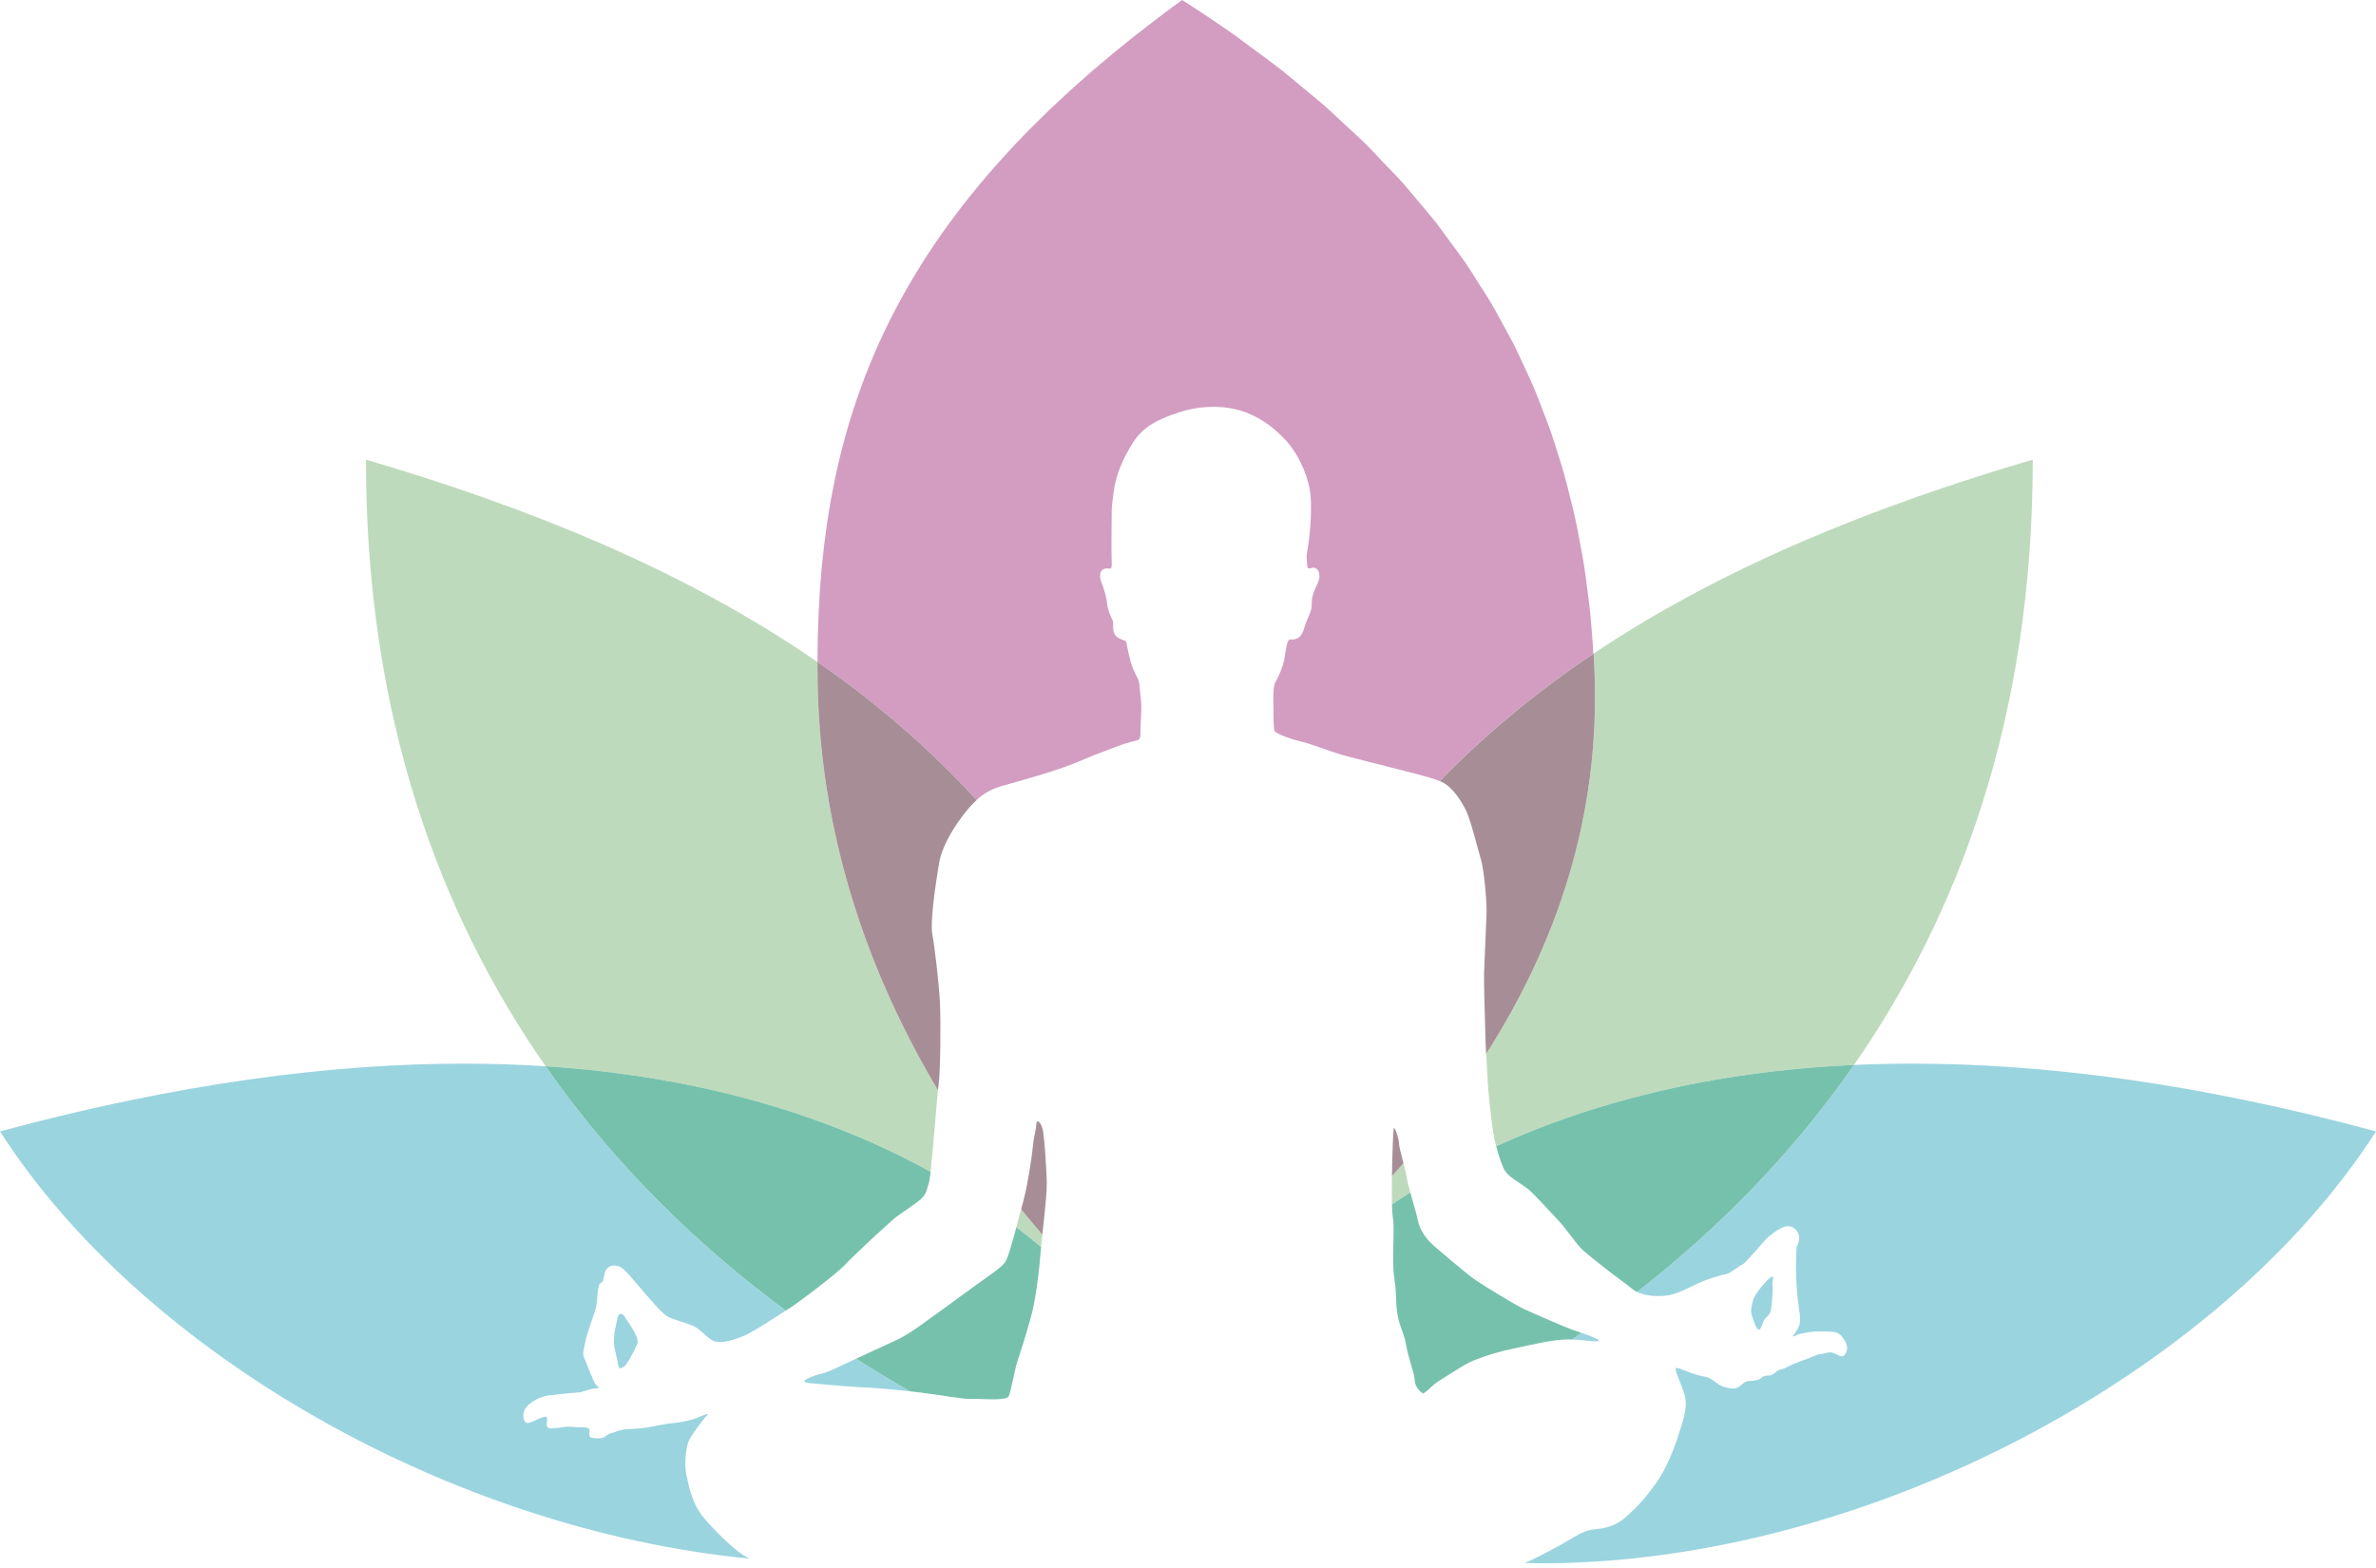 <?xml version="1.0" encoding="UTF-8" standalone="no"?>
<!DOCTYPE svg PUBLIC "-//W3C//DTD SVG 1.1//EN" "http://www.w3.org/Graphics/SVG/1.1/DTD/svg11.dtd">
<svg width="200px" height="132px" viewBox="0 0 200 132" version="1.1" xmlns="http://www.w3.org/2000/svg" xmlns:xlink="http://www.w3.org/1999/xlink" xml:space="preserve" xmlns:serif="http://www.serif.com/" style="fill-rule:evenodd;clip-rule:evenodd;stroke-linejoin:round;stroke-miterlimit:1.414;">
  <path d="M82.212,67.35c0.537,-0.503 1.171,-0.928 2.281,-1.229c1.529,-0.417 3.785,-1.076 4.907,-1.48c1.125,-0.388 1.947,-0.765 2.596,-1.031c0.538,-0.217 1.367,-0.514 2.19,-0.828c0.829,-0.311 1.156,-0.362 1.524,-0.454c0.371,-0.088 0.276,-0.585 0.29,-1.018c0.007,-0.439 0.096,-1.391 0.064,-2.029c-0.034,-0.638 -0.138,-1.339 -0.159,-1.707c-0.02,-0.371 -0.307,-0.694 -0.586,-1.42c-0.266,-0.726 -0.473,-1.892 -0.509,-2.091c-0.049,-0.204 -0.587,-0.174 -0.904,-0.559c-0.324,-0.386 -0.155,-1.069 -0.233,-1.238c-0.074,-0.166 -0.448,-0.918 -0.473,-1.391c-0.029,-0.469 -0.227,-1.133 -0.354,-1.496c-0.124,-0.366 -0.307,-0.692 -0.226,-1.093c0.078,-0.418 0.476,-0.473 0.725,-0.418c0.236,0.056 0.256,-0.106 0.226,-0.782c-0.033,-0.673 0.01,-4.243 0.01,-4.243c0.18,-1.8 0.253,-3.045 1.702,-5.449c0.872,-1.442 2.087,-2.059 3.958,-2.683c1.477,-0.49 2.871,-0.504 3.795,-0.418c2.448,0.248 4.093,1.611 5.125,2.699c1.038,1.092 1.793,2.702 2.076,4.14c0.276,1.432 0.011,4.074 -0.148,4.926c-0.16,0.848 -0.083,1.076 -0.055,1.552c0.016,0.465 0.41,0.106 0.651,0.199c0.238,0.09 0.387,0.316 0.376,0.757c-0.017,0.433 -0.335,0.854 -0.503,1.372c-0.173,0.51 -0.128,0.679 -0.145,1.084c-0.011,0.401 -0.314,0.992 -0.435,1.271c-0.117,0.271 -0.258,1.021 -0.572,1.311c-0.321,0.28 -0.669,0.231 -0.87,0.242c-0.2,0.013 -0.347,1.098 -0.421,1.607c-0.075,0.507 -0.434,1.435 -0.679,1.821c-0.252,0.386 -0.252,1.025 -0.252,1.664c0,0.637 0.014,2.183 0.066,2.523c0.051,0.331 1.724,0.85 2.445,1.016c0.717,0.171 2.4,0.819 3.183,1.047c0.793,0.231 2.739,0.704 4.135,1.066c1.304,0.339 3.246,0.789 4.173,1.167c3.936,-4.044 8.275,-7.603 12.934,-10.725c-0.024,-0.482 -0.059,-0.963 -0.097,-1.441c-0.051,-0.644 -0.097,-1.289 -0.162,-1.931c-0.07,-0.69 -0.159,-1.376 -0.249,-2.059c-0.082,-0.622 -0.156,-1.249 -0.252,-1.866c-0.11,-0.694 -0.238,-1.376 -0.369,-2.062c-0.11,-0.6 -0.221,-1.202 -0.348,-1.801c-0.145,-0.687 -0.32,-1.363 -0.49,-2.045c-0.144,-0.583 -0.282,-1.167 -0.444,-1.749c-0.187,-0.682 -0.411,-1.355 -0.621,-2.028c-0.179,-0.566 -0.349,-1.135 -0.545,-1.697c-0.231,-0.672 -0.497,-1.338 -0.759,-2.007c-0.214,-0.548 -0.414,-1.102 -0.645,-1.649c-0.279,-0.662 -0.593,-1.314 -0.897,-1.972c-0.254,-0.538 -0.489,-1.081 -0.758,-1.614c-0.328,-0.649 -0.69,-1.284 -1.042,-1.925c-0.293,-0.531 -0.565,-1.066 -0.879,-1.594c-0.359,-0.604 -0.748,-1.195 -1.135,-1.795c-0.352,-0.554 -0.686,-1.115 -1.062,-1.666c-0.414,-0.596 -0.859,-1.182 -1.297,-1.771c-0.393,-0.539 -0.769,-1.081 -1.186,-1.611c-0.473,-0.6 -0.98,-1.188 -1.483,-1.781c-0.431,-0.509 -0.839,-1.026 -1.287,-1.531c-0.538,-0.6 -1.124,-1.19 -1.694,-1.782c-0.462,-0.487 -0.9,-0.976 -1.386,-1.457c-0.614,-0.606 -1.276,-1.2 -1.921,-1.797c-0.489,-0.453 -0.955,-0.915 -1.469,-1.364c-0.714,-0.631 -1.487,-1.248 -2.238,-1.869c-0.493,-0.404 -0.959,-0.817 -1.472,-1.219c-0.87,-0.684 -1.801,-1.357 -2.721,-2.032c-0.445,-0.325 -0.863,-0.656 -1.321,-0.982c-1.404,-0.99 -2.867,-1.97 -4.386,-2.935c-1.295,0.94 -2.529,1.878 -3.725,2.816c-0.148,0.116 -0.3,0.233 -0.451,0.352c-1.116,0.887 -2.189,1.775 -3.22,2.663c-0.185,0.159 -0.37,0.314 -0.55,0.474c-1,0.873 -1.964,1.747 -2.885,2.623c-0.164,0.155 -0.323,0.31 -0.489,0.469c-0.92,0.888 -1.814,1.779 -2.655,2.672c-0.099,0.101 -0.19,0.204 -0.287,0.308c-0.935,1.003 -1.832,2.007 -2.671,3.014c-0.068,0.079 -0.132,0.159 -0.195,0.238c-0.856,1.028 -1.663,2.059 -2.416,3.09c-0.041,0.052 -0.074,0.104 -0.112,0.152c-0.77,1.062 -1.5,2.126 -2.175,3.192c-0.008,0.015 -0.019,0.029 -0.026,0.044c-0.674,1.069 -1.305,2.144 -1.892,3.22c-0.017,0.038 -0.04,0.072 -0.057,0.108c-0.643,1.185 -1.231,2.383 -1.769,3.579c-0.014,0.03 -0.028,0.062 -0.042,0.093c-0.519,1.169 -0.996,2.344 -1.427,3.524c-0.024,0.076 -0.052,0.155 -0.081,0.235c-0.409,1.134 -0.777,2.283 -1.106,3.428c-0.03,0.107 -0.055,0.218 -0.088,0.325c-0.313,1.125 -0.596,2.255 -0.84,3.392c-0.024,0.123 -0.053,0.251 -0.077,0.377c-0.234,1.123 -0.438,2.252 -0.611,3.392c-0.022,0.136 -0.04,0.274 -0.061,0.412c-0.165,1.134 -0.303,2.276 -0.413,3.428c-0.011,0.135 -0.024,0.273 -0.039,0.41c-0.106,1.159 -0.18,2.327 -0.232,3.501c-0.007,0.128 -0.014,0.259 -0.019,0.39c-0.052,1.197 -0.078,2.4 -0.081,3.616c-0.004,0.064 -0.004,0.129 -0.004,0.192c4.872,3.361 9.37,7.216 13.403,11.621Z" style="fill:#d29dc1;fill-rule:nonzero;" />
  <path d="M118.139,97.925c-0.317,0.362 -0.648,0.725 -0.972,1.083c-0.011,0.859 -0.015,1.71 0.003,2.38c0.503,-0.335 1.018,-0.673 1.546,-1c-0.153,-0.531 -0.27,-0.99 -0.3,-1.239c-0.035,-0.265 -0.153,-0.737 -0.277,-1.224Z" style="fill:#bedabc;fill-rule:nonzero;" />
  <path d="M125.099,88.72c0.048,0.935 0.11,1.973 0.141,2.483c0.042,0.839 0.293,3.087 0.452,4.156c0.055,0.345 0.148,0.745 0.249,1.139c7.874,-3.604 17.786,-6.281 30.116,-6.846c8.809,-12.675 15.068,-29.303 15.048,-50.959c-13.014,3.828 -25.857,8.886 -36.959,16.324c0.02,0.415 0.042,0.838 0.066,1.255c0.541,12.455 -3.215,23.223 -9.113,32.448Z" style="fill:#bedabc;fill-rule:nonzero;" />
  <path d="M118.139,97.925c-0.168,-0.648 -0.355,-1.335 -0.372,-1.611c-0.024,-0.5 -0.376,-1.572 -0.452,-1.297c-0.042,0.152 -0.121,2.097 -0.148,3.991c0.324,-0.358 0.655,-0.721 0.972,-1.083Z" style="fill:#a78e96;fill-rule:nonzero;" />
  <path d="M121.188,65.758c0.072,0.029 0.145,0.059 0.203,0.086c0.832,0.395 1.597,1.53 2.008,2.385c0.417,0.857 0.976,3.188 1.265,4.15c0.289,0.959 0.493,3.743 0.469,4.453c-0.031,0.707 -0.176,4.352 -0.214,5.094c-0.024,0.745 0.093,4.373 0.114,5.284c0.003,0.352 0.031,0.911 0.065,1.511c5.898,-9.226 9.654,-19.993 9.113,-32.448c-0.025,-0.418 -0.045,-0.841 -0.067,-1.256c-0.01,0.005 -0.014,0.011 -0.024,0.016c-4.658,3.122 -8.997,6.681 -12.932,10.725Z" style="fill:#a78e96;fill-rule:nonzero;" />
  <path d="M78.953,91.779c-5.598,-9.384 -10.166,-21.376 -10.142,-35.535c0,-0.174 -0.003,-0.343 0,-0.514c-11.34,-7.829 -24.582,-13.088 -38.005,-17.037c-0.021,21.718 6.277,38.384 15.122,51.069c13.718,0.9 24.336,4.435 32.408,8.888c0.186,-1.683 0.472,-5.429 0.617,-6.871Z" style="fill:#bedabc;fill-rule:nonzero;" />
  <path d="M87.738,103.934c-0.59,-0.679 -1.183,-1.394 -1.783,-2.135c-0.088,0.303 -0.152,0.534 -0.152,0.534c0,0 -0.105,0.425 -0.253,0.987c0.725,0.552 1.419,1.108 2.087,1.663c0.023,-0.305 0.059,-0.653 0.101,-1.049Z" style="fill:#bedabc;fill-rule:nonzero;" />
  <path d="M87.738,103.934c0.169,-1.573 0.424,-3.677 0.367,-4.732c-0.07,-1.383 -0.158,-3 -0.293,-3.89c-0.134,-0.89 -0.557,-1.136 -0.576,-0.687c-0.017,0.452 -0.212,0.997 -0.3,1.941c-0.085,0.956 -0.462,3.173 -0.651,3.946c-0.099,0.425 -0.229,0.914 -0.331,1.287c0.601,0.741 1.194,1.456 1.784,2.135Z" style="fill:#a78e96;fill-rule:nonzero;" />
  <path d="M78.953,91.779c0.021,-0.186 0.035,-0.351 0.053,-0.452c0.152,-1.017 0.197,-5.259 0.113,-6.943c-0.085,-1.676 -0.455,-4.762 -0.644,-5.759c-0.186,-0.997 0.259,-4.122 0.573,-5.96c0.307,-1.835 1.875,-3.94 2.575,-4.715c0.193,-0.214 0.384,-0.413 0.59,-0.601c-4.033,-4.404 -8.531,-8.261 -13.401,-11.619c-0.004,0.17 0,0.339 0,0.514c-0.025,14.159 4.544,26.151 10.141,35.535Z" style="fill:#a78e96;fill-rule:nonzero;" />
  <path d="M59.181,127.696c-0.897,-1.097 -1.173,-2.462 -1.396,-3.493c-0.226,-1.038 -0.027,-2.494 0.243,-3.018c0.28,-0.518 1.223,-1.807 1.516,-2.062c0.284,-0.255 -0.535,0.093 -0.902,0.249c-0.358,0.151 -1.263,0.369 -2.026,0.437c-0.769,0.076 -1.2,0.2 -2.037,0.342c-0.833,0.151 -1.445,0.144 -1.883,0.172c-0.432,0.017 -1.022,0.282 -1.295,0.338c-0.266,0.042 -0.384,0.289 -0.62,0.363c-0.23,0.086 -0.745,0.086 -1.021,0c-0.276,-0.087 -0.071,-0.622 -0.185,-0.746c-0.105,-0.131 -0.526,-0.137 -0.826,-0.124c-0.3,0.017 -0.567,-0.069 -0.977,-0.048c-0.399,0.024 -0.732,0.11 -1.338,0.138c-0.604,0.034 -0.361,-0.452 -0.381,-0.855c-0.017,-0.401 -1.13,0.307 -1.526,0.393c-0.406,0.089 -0.511,-0.366 -0.46,-0.828c0.094,-0.669 1.213,-1.355 2.013,-1.465c0.802,-0.111 2.076,-0.235 2.557,-0.259c0.466,-0.02 0.918,-0.314 1.454,-0.341c0.545,-0.024 0.272,-0.079 0.054,-0.338c-0.216,-0.262 -0.846,-1.98 -0.991,-2.311c-0.152,-0.324 0.024,-0.741 0.134,-1.352c0.098,-0.613 0.692,-2.124 0.857,-2.741c0.176,-0.614 0.114,-1.825 0.364,-2.104c0.131,-0.145 -0.046,0.089 0.202,-0.145c0.122,-0.128 0.122,-0.717 0.283,-0.959c0.313,-0.487 0.719,-0.442 1.126,-0.324c0.409,0.106 1.352,1.342 1.925,1.979c0.567,0.649 1.584,1.877 2.068,2.187c0.488,0.314 1.717,0.582 2.335,0.89c0.618,0.304 1.129,1.086 1.754,1.255c0.615,0.166 1.472,-0.082 2.399,-0.465c0.843,-0.351 2.606,-1.535 3.543,-2.131c-7.127,-5.274 -14.249,-12.013 -20.214,-20.567c-2.224,-0.145 -4.527,-0.221 -6.914,-0.221c-11.11,0 -24.037,1.656 -39.016,5.704c11.956,18.649 37.926,33.524 63.104,35.966c-0.186,-0.093 -0.352,-0.175 -0.487,-0.259c-0.945,-0.594 -2.536,-2.163 -3.436,-3.257Z" style="fill:#9ad4df;fill-rule:nonzero;" />
  <path d="M52.237,110.597c-0.267,0.014 -0.283,0.597 -0.434,1.193c-0.145,0.59 -0.152,1.308 -0.095,1.577c0.057,0.262 0.293,1.283 0.35,1.642c0.068,0.356 0.505,0.062 0.668,-0.169c0.169,-0.23 0.783,-1.304 0.943,-1.8c0.148,-0.503 -1.011,-2.058 -1.011,-2.058c0,0 -0.151,-0.399 -0.421,-0.385Z" style="fill:#9ad4df;fill-rule:nonzero;" />
  <path d="M69.165,115.639c-0.587,0.124 -1.332,0.431 -1.456,0.617c-0.125,0.183 1.223,0.249 1.859,0.308c0.632,0.055 2.461,0.21 3.452,0.248c0.766,0.024 2.313,0.18 3.584,0.317c-1.49,-0.848 -3.011,-1.769 -4.547,-2.745c-0.057,0.027 -0.124,0.059 -0.176,0.083c-0.916,0.406 -2.14,1.055 -2.716,1.172Z" style="fill:#9ad4df;fill-rule:nonzero;" />
  <path d="M77.632,117.246c1.31,0.159 3.452,0.559 4.163,0.521c0.724,-0.038 2.909,0.2 3.111,-0.221c0.201,-0.414 0.498,-2.242 0.735,-2.931c0.228,-0.683 0.73,-2.26 1.143,-3.764c0.42,-1.499 0.724,-4.204 0.829,-5.625c0.004,-0.073 0.016,-0.165 0.023,-0.245c-0.668,-0.555 -1.361,-1.11 -2.087,-1.662c-0.28,1.059 -0.714,2.635 -0.94,2.942c-0.328,0.465 -1.726,1.389 -2.454,1.918c-0.738,0.531 -3.114,2.272 -3.114,2.272l-0.957,0.683c0,0 -1.551,1.2 -2.69,1.707c-1.079,0.483 -2.411,1.127 -3.337,1.542c1.537,0.976 3.057,1.896 4.547,2.744c0.378,0.044 0.732,0.089 1.028,0.119Z" style="fill:#76c1ac;fill-rule:nonzero;" />
  <path d="M66.142,110.328c0.081,-0.055 0.174,-0.106 0.245,-0.152c0.843,-0.517 4.149,-3.049 4.72,-3.683c0.573,-0.638 3.785,-3.632 4.361,-4.067c0.592,-0.435 1.507,-1.021 2.023,-1.455c0.516,-0.428 0.555,-0.969 0.728,-1.518c0.027,-0.1 0.071,-0.394 0.117,-0.804c-8.072,-4.453 -18.69,-7.988 -32.408,-8.888c5.964,8.554 13.086,15.293 20.214,20.567Z" style="fill:#76c1ac;fill-rule:nonzero;" />
  <path d="M148.051,111.932c0.224,-0.014 0.283,-0.645 0.531,-0.928c0.256,-0.286 0.432,-0.338 0.497,-0.79c0.066,-0.451 0.183,-1.72 0.121,-2.028c-0.07,-0.314 0.186,-0.772 -0.038,-0.717c-0.224,0.059 -0.725,0.668 -0.725,0.668c0,0 -0.769,0.845 -0.879,1.346c-0.11,0.503 -0.227,0.776 -0.121,1.176c0.122,0.393 0.388,1.279 0.614,1.273Z" style="fill:#9ad4df;fill-rule:nonzero;" />
  <path d="M137.805,108.759c0.59,0.3 1.49,0.4 2.311,0.324c0.968,-0.079 1.855,-0.6 2.748,-1.014c0.883,-0.418 2.077,-0.755 2.412,-0.804c0.338,-0.048 1.007,-0.62 1.376,-0.804c0.359,-0.19 1.815,-1.986 2.132,-2.272c0.32,-0.283 1.131,-0.934 1.669,-0.963c0.538,-0.031 0.969,0.459 0.993,0.925c0.024,0.468 -0.193,0.686 -0.224,0.921c-0.017,0.238 -0.044,1.62 -0.044,1.62c0,0.745 0.041,1.58 0.121,2.414c0.082,0.842 0.3,1.839 0.192,2.322c-0.11,0.468 -0.328,0.686 -0.52,0.965c-0.194,0.276 0.362,-0.059 0.362,-0.059c0,0 0.903,-0.21 1.406,-0.237c0.504,-0.024 1.043,-0.017 1.546,0.02c0.514,0.042 0.758,0.331 1.024,0.789c0.262,0.46 0.203,0.801 -0.014,1.114c-0.218,0.311 -0.4,0.125 -0.879,-0.089c-0.487,-0.211 -0.777,0.041 -1.141,0.058c-0.366,0.021 -0.762,0.28 -1.259,0.442c-0.493,0.159 -0.69,0.265 -1.022,0.386c-0.327,0.117 -0.748,0.407 -1.051,0.459c-0.304,0.048 -0.414,0.2 -0.624,0.369c-0.135,0.114 -0.348,0.162 -0.669,0.172c-0.307,0.011 -0.383,0.256 -0.683,0.342c-0.307,0.079 -0.535,0.089 -0.831,0.11c-0.311,0.014 -0.587,0.431 -0.918,0.555c-0.328,0.117 -0.438,0.086 -1.021,-0.051c-0.573,-0.142 -0.897,-0.555 -1.283,-0.746c-0.376,-0.179 -0.448,-0.104 -1.049,-0.279c-0.624,-0.172 -1.279,-0.504 -1.693,-0.59c-0.4,-0.076 0.296,1.135 0.628,2.259c0.331,1.131 -0.242,2.474 -0.494,3.329c-0.265,0.862 -0.965,2.81 -1.882,4.073c-0.914,1.259 -1.293,1.717 -2.443,2.786c-1.162,1.069 -2.207,1.059 -2.97,1.166c-0.775,0.114 -1.486,0.618 -2.534,1.218c-1.021,0.566 -2.424,1.318 -3.142,1.584c0.476,0.007 0.942,0.03 1.418,0.03c27.253,0 57.155,-15.937 70.247,-36.358c-14.982,-4.049 -27.901,-5.704 -39.018,-5.704c-1.683,0 -3.321,0.038 -4.925,0.11c-5.405,7.788 -11.782,14.059 -18.252,19.108Z" style="fill:#9ad4df;fill-rule:nonzero;" />
  <path d="M134.58,112.856c-0.011,-0.128 -0.796,-0.428 -1.456,-0.652c-0.268,0.186 -0.538,0.379 -0.81,0.562c1.283,0.045 2.277,0.263 2.266,0.09Z" style="fill:#9ad4df;fill-rule:nonzero;" />
  <path d="M126.668,98.54c0.332,0.555 1.232,1.014 1.828,1.459c0.594,0.438 1.635,1.658 2.452,2.494c0.821,0.838 1.659,2.103 2.059,2.517c0.379,0.421 1.397,1.176 1.931,1.621c0.524,0.442 2.035,1.507 2.559,1.956c0.086,0.072 0.197,0.121 0.308,0.172c6.47,-5.049 12.847,-11.32 18.252,-19.107c-12.33,0.565 -22.242,3.242 -30.116,6.846c0.216,0.831 0.504,1.666 0.727,2.042Z" style="fill:#76c1ac;fill-rule:nonzero;" />
  <path d="M117.242,102.492c0.196,1.179 -0.132,3.466 0.131,5.152c0.266,1.694 -0.003,2.529 0.521,4.009c0.104,0.31 0.369,0.99 0.434,1.413c0.231,1.362 0.711,2.432 0.749,3.069c0.048,0.856 0.728,1.173 0.728,1.173c0.613,-0.387 0.603,-0.614 1.472,-1.152c0.873,-0.542 1.959,-1.29 2.752,-1.621c1.045,-0.421 2.135,-0.762 3.514,-1.041c1.366,-0.277 3.163,-0.749 4.563,-0.738c0.073,0 0.138,0.01 0.207,0.01c0.273,-0.183 0.542,-0.376 0.811,-0.562c-0.255,-0.09 -0.497,-0.169 -0.659,-0.221c-0.597,-0.193 -3.542,-1.483 -4.225,-1.804c-0.693,-0.324 -3.059,-1.773 -3.942,-2.355c-0.889,-0.587 -3.659,-3.001 -3.659,-3.001c0,0 -1.034,-0.883 -1.269,-1.997c-0.141,-0.666 -0.431,-1.635 -0.655,-2.439c-0.528,0.328 -1.042,0.666 -1.546,1c0.011,0.491 0.039,0.881 0.073,1.105Z" style="fill:#76c1ac;fill-rule:nonzero;" />
</svg>
